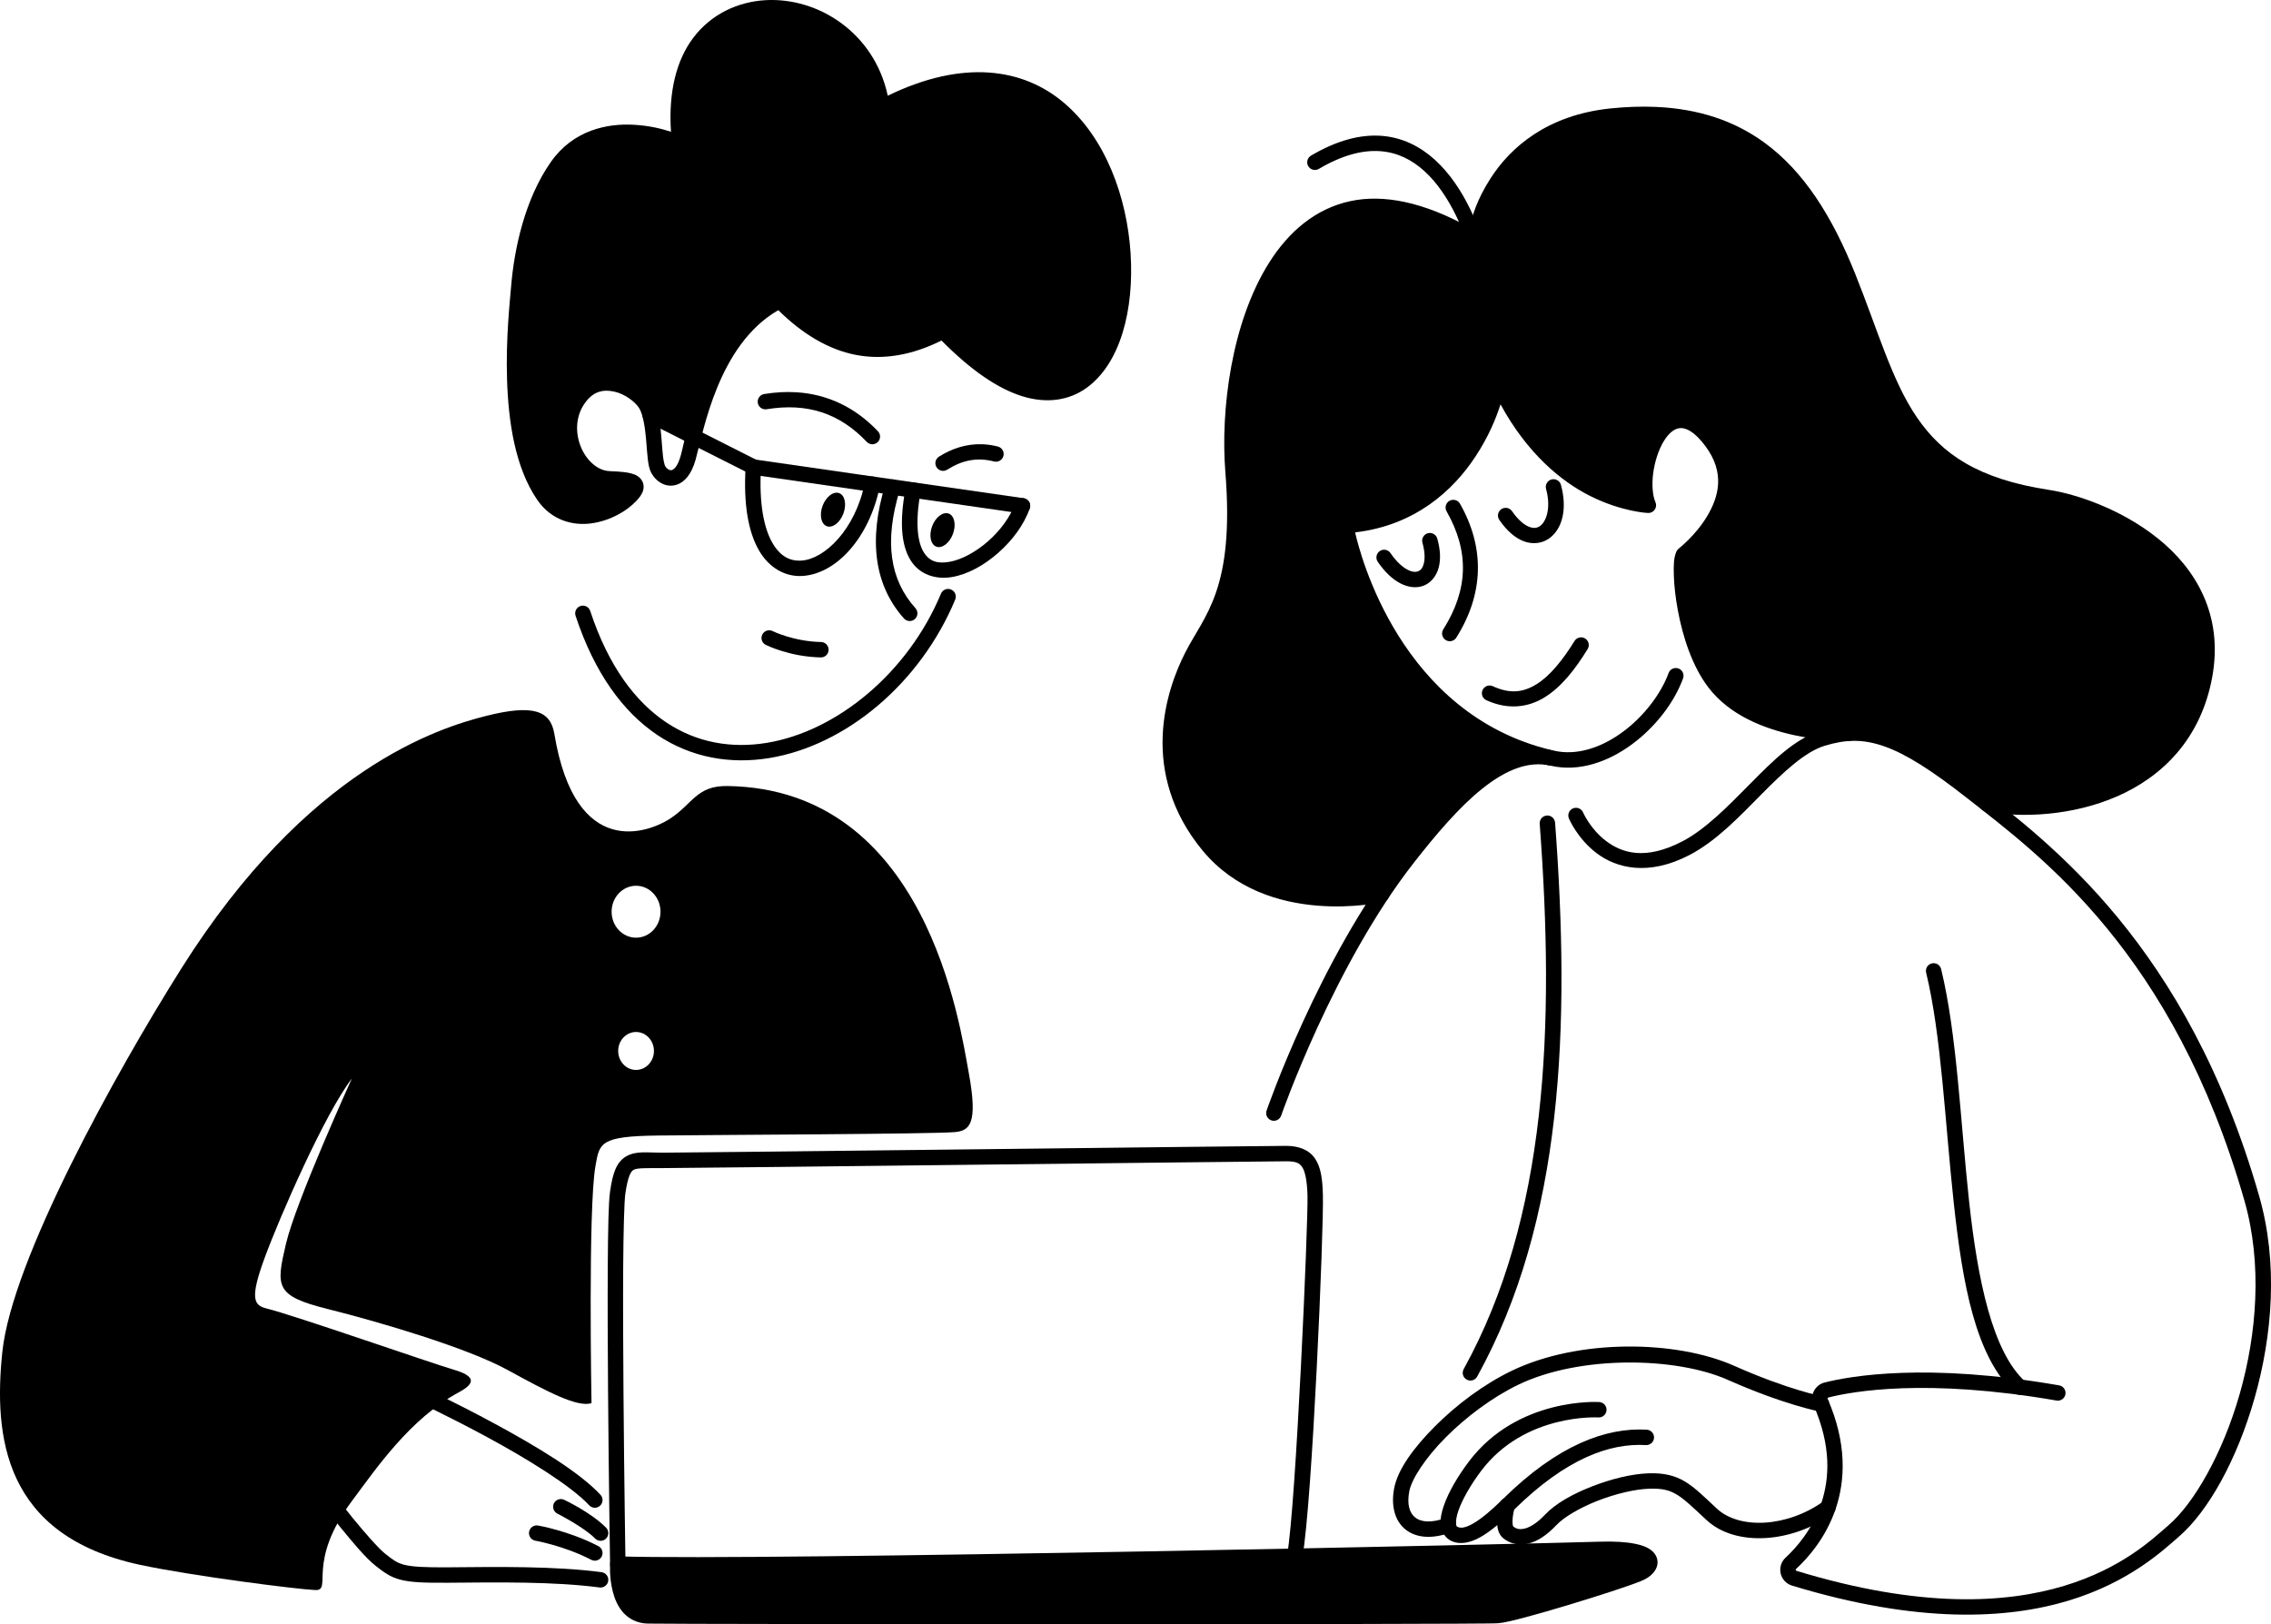 <svg width="144" height="103" viewBox="0 0 144 103" fill="none" xmlns="http://www.w3.org/2000/svg">
<path d="M101.386 97.77C97.585 97.898 48.188 98.991 39.19 98.699C39.063 98.695 38.939 98.74 38.846 98.826C38.752 98.911 38.694 99.029 38.686 99.155C38.686 99.155 38.621 100.025 38.857 100.937C38.974 101.392 39.167 101.873 39.521 102.268C39.874 102.663 40.411 102.949 41.066 102.962C41.635 102.974 45.167 102.983 50.23 102.99C55.294 102.996 61.857 103 68.39 103C74.923 103 81.424 102.996 86.364 102.987C88.833 102.982 90.912 102.976 92.409 102.968C93.158 102.965 93.762 102.96 94.196 102.956C94.631 102.951 94.855 102.95 94.996 102.939C95.385 102.909 95.968 102.764 96.757 102.554C97.547 102.344 98.501 102.069 99.462 101.778C101.385 101.197 103.308 100.57 104.052 100.267C104.406 100.123 104.71 99.929 104.917 99.632C105.021 99.484 105.1 99.299 105.104 99.09C105.109 98.881 105.027 98.663 104.895 98.501C104.632 98.177 104.233 98.016 103.673 97.901C103.114 97.787 102.374 97.737 101.386 97.77ZM101.419 98.747C102.355 98.715 103.032 98.767 103.478 98.859C103.886 98.942 104.037 99.058 104.081 99.096C104.026 99.161 103.895 99.276 103.683 99.362C103.057 99.617 101.088 100.266 99.18 100.842C98.225 101.13 97.279 101.404 96.507 101.61C95.734 101.815 95.094 101.951 94.921 101.965C94.921 101.965 94.618 101.974 94.186 101.978C93.754 101.983 93.152 101.987 92.405 101.991C90.909 101.998 88.831 102.005 86.362 102.009C81.424 102.019 74.922 102.023 68.39 102.023C61.858 102.023 55.294 102.019 50.232 102.012C45.169 102.005 41.577 101.995 41.086 101.985C40.681 101.977 40.451 101.842 40.249 101.616C40.047 101.391 39.896 101.053 39.803 100.692C39.708 100.324 39.674 99.956 39.663 99.676C49.522 99.945 97.559 98.877 101.419 98.747Z" fill="black"/>
<path fill-rule="evenodd" clip-rule="evenodd" d="M39.172 99.188C39.172 99.188 38.956 102.43 41.075 102.474C43.194 102.517 93.833 102.538 94.957 102.452C96.082 102.366 102.496 100.373 103.866 99.815C105.034 99.339 105.25 98.129 101.401 98.259C97.552 98.388 48.267 99.483 39.172 99.188Z" fill="black"/>
<path d="M81.556 72.667C80.803 72.667 71.441 72.775 61.967 72.883C52.493 72.992 42.921 73.1 41.984 73.1C41.034 73.1 40.373 72.976 39.74 73.312C39.424 73.48 39.179 73.78 39.022 74.15C38.865 74.52 38.768 74.972 38.682 75.573C38.583 76.268 38.553 77.978 38.538 80.298C38.523 82.619 38.535 85.491 38.556 88.29C38.599 93.888 38.684 99.196 38.684 99.196C38.685 99.26 38.698 99.323 38.724 99.382C38.749 99.441 38.786 99.494 38.832 99.539C38.878 99.584 38.933 99.619 38.992 99.642C39.052 99.666 39.116 99.678 39.18 99.677C39.31 99.675 39.433 99.621 39.523 99.528C39.614 99.435 39.663 99.31 39.661 99.18C39.661 99.18 39.577 93.876 39.534 88.283C39.512 85.486 39.501 82.617 39.516 80.304C39.531 77.992 39.584 76.177 39.65 75.711C39.73 75.15 39.824 74.764 39.922 74.531C40.021 74.298 40.095 74.23 40.199 74.175C40.406 74.066 40.988 74.077 41.984 74.077C42.993 74.077 52.505 73.969 61.979 73.861C71.453 73.753 80.904 73.645 81.556 73.645C82.177 73.645 82.396 73.75 82.574 74.02C82.753 74.29 82.88 74.875 82.906 75.818C82.954 77.555 82.171 95.511 81.616 98.607C81.605 98.67 81.606 98.735 81.62 98.798C81.634 98.861 81.66 98.92 81.696 98.973C81.733 99.025 81.78 99.07 81.834 99.105C81.888 99.139 81.948 99.163 82.011 99.174C82.139 99.197 82.27 99.169 82.377 99.095C82.483 99.021 82.556 98.908 82.579 98.78C83.214 95.235 83.943 77.944 83.883 75.79C83.855 74.788 83.766 74.048 83.39 73.481C83.014 72.913 82.341 72.667 81.556 72.667Z" fill="black"/>
<path d="M50.508 24.877C49.849 24.835 49.163 24.872 48.454 24.989C48.326 25.01 48.212 25.081 48.136 25.187C48.061 25.292 48.03 25.423 48.051 25.551C48.073 25.679 48.144 25.793 48.249 25.869C48.354 25.944 48.486 25.974 48.613 25.953C51.189 25.528 53.237 26.208 54.961 28.022C55.005 28.068 55.058 28.105 55.116 28.132C55.175 28.158 55.238 28.172 55.303 28.174C55.367 28.175 55.431 28.164 55.491 28.141C55.55 28.118 55.605 28.083 55.652 28.039C55.746 27.95 55.8 27.827 55.803 27.698C55.807 27.568 55.758 27.442 55.669 27.349C54.233 25.838 52.488 25.002 50.508 24.877Z" fill="black"/>
<path d="M62.269 28.172C61.283 28.14 60.363 28.439 59.538 28.96C59.429 29.029 59.351 29.139 59.322 29.265C59.294 29.392 59.317 29.524 59.386 29.634C59.455 29.743 59.565 29.821 59.692 29.85C59.818 29.878 59.951 29.855 60.06 29.786C60.99 29.199 61.924 28.98 63.03 29.265C63.092 29.281 63.157 29.284 63.22 29.276C63.284 29.267 63.345 29.245 63.4 29.213C63.456 29.18 63.504 29.137 63.543 29.086C63.581 29.034 63.609 28.976 63.626 28.914C63.642 28.852 63.645 28.787 63.636 28.723C63.627 28.66 63.606 28.599 63.573 28.543C63.541 28.488 63.497 28.44 63.446 28.401C63.395 28.362 63.336 28.334 63.274 28.318C62.933 28.23 62.597 28.183 62.269 28.172Z" fill="black"/>
<path d="M48.556 0.01C46.804 0.106 45.105 0.88 43.956 2.4C42.911 3.783 42.375 5.788 42.545 8.357C41.992 8.176 41.224 7.972 40.207 7.913C38.502 7.815 36.349 8.244 34.925 10.277C33.292 12.609 32.6 15.75 32.402 18.238C32.402 18.238 32.402 18.239 32.402 18.239C32.335 19.081 32.067 21.447 32.151 24.077C32.235 26.706 32.649 29.63 34.064 31.696C34.951 32.991 36.309 33.353 37.496 33.19C38.684 33.027 39.739 32.423 40.362 31.752C40.669 31.421 40.891 31.087 40.786 30.67C40.733 30.461 40.588 30.3 40.45 30.206C40.311 30.111 40.172 30.062 40.033 30.026C39.478 29.877 38.81 29.905 38.513 29.865C37.819 29.771 37.151 29.151 36.816 28.302C36.482 27.453 36.493 26.437 37.046 25.62C37.6 24.799 38.255 24.684 38.944 24.833C39.633 24.982 40.306 25.504 40.541 25.904C40.78 26.31 40.906 27.13 40.972 27.925C41.005 28.323 41.029 28.715 41.071 29.068C41.112 29.42 41.152 29.725 41.315 30.018C41.58 30.499 42.108 30.883 42.729 30.782C43.351 30.68 43.844 30.104 44.109 29.145C44.609 27.337 45.535 21.866 49.351 19.67C50.888 21.182 52.523 22.166 54.263 22.505C56.012 22.845 57.84 22.522 59.699 21.595C61.593 23.51 63.29 24.65 64.81 25.125C66.398 25.622 67.816 25.378 68.897 24.598C71.06 23.039 71.918 19.614 71.688 16.056C71.458 12.499 70.103 8.744 67.441 6.501C64.881 4.343 61.089 3.736 56.291 6.07C55.44 2.077 51.884 -0.172 48.556 0.01ZM48.61 0.987C51.618 0.822 54.953 2.926 55.469 6.828C55.479 6.906 55.508 6.98 55.553 7.044C55.599 7.109 55.659 7.161 55.729 7.197C55.799 7.234 55.877 7.252 55.955 7.252C56.034 7.252 56.112 7.232 56.181 7.196C61.021 4.644 64.44 5.25 66.811 7.248C69.182 9.246 70.495 12.768 70.712 16.119C70.928 19.471 70.012 22.589 68.326 23.805C67.482 24.414 66.457 24.616 65.102 24.192C63.747 23.768 62.079 22.678 60.151 20.676C60.077 20.599 59.98 20.548 59.875 20.532C59.769 20.515 59.661 20.534 59.567 20.584C57.745 21.564 56.06 21.859 54.45 21.545C52.839 21.232 51.277 20.297 49.753 18.712C49.68 18.636 49.585 18.586 49.482 18.569C49.378 18.551 49.272 18.568 49.178 18.615C44.529 20.991 43.611 27.279 43.167 28.884C42.954 29.654 42.685 29.798 42.572 29.817C42.458 29.835 42.277 29.738 42.171 29.546C42.147 29.502 42.078 29.263 42.041 28.953C42.004 28.643 41.98 28.255 41.946 27.845C41.879 27.025 41.802 26.118 41.385 25.409C40.964 24.693 40.132 24.09 39.151 23.878C38.171 23.666 36.992 23.953 36.235 25.072H36.236C35.478 26.193 35.471 27.555 35.907 28.66C36.343 29.766 37.233 30.679 38.382 30.833C38.836 30.894 39.43 30.895 39.735 30.966C39.709 31.005 39.704 31.024 39.645 31.088C39.215 31.551 38.288 32.095 37.363 32.222C36.438 32.349 35.555 32.144 34.871 31.144C33.654 29.367 33.21 26.59 33.128 24.046C33.047 21.5 33.306 19.217 33.377 18.316C33.565 15.947 34.258 12.933 35.726 10.838C36.926 9.124 38.643 8.802 40.151 8.889C41.66 8.976 42.869 9.502 42.869 9.502C42.948 9.537 43.035 9.55 43.12 9.54C43.206 9.53 43.287 9.498 43.356 9.447C43.425 9.396 43.48 9.327 43.514 9.248C43.548 9.169 43.561 9.082 43.55 8.997C43.218 6.223 43.769 4.27 44.736 2.989C45.703 1.709 47.106 1.069 48.61 0.987Z" fill="black"/>
<path fill-rule="evenodd" clip-rule="evenodd" d="M43.962 27.689L41.222 26.305C41.156 26.063 41.072 25.843 40.962 25.656C40.307 24.541 37.951 23.407 36.64 25.346C35.329 27.284 36.604 30.101 38.447 30.349C39.213 30.452 41.054 30.286 40.002 31.42C38.95 32.555 36.038 33.715 34.467 31.42C31.835 27.577 32.751 20.02 32.889 18.277C33.082 15.849 33.775 12.771 35.325 10.558C37.948 6.81 43.065 9.055 43.065 9.055C41.693 -2.404 54.855 -1.539 55.952 6.763C75.777 -3.691 75.503 37.332 59.798 21.015C56.002 23.056 52.546 22.322 49.4 19.05C45.838 20.87 44.568 25.219 43.962 27.689Z" fill="black"/>
<path d="M41.071 25.84C40.948 25.881 40.846 25.969 40.787 26.084C40.758 26.142 40.741 26.204 40.736 26.268C40.731 26.332 40.739 26.396 40.759 26.457C40.779 26.518 40.811 26.575 40.852 26.623C40.894 26.672 40.945 26.712 41.002 26.741L47.565 30.057C47.612 30.081 47.663 30.097 47.715 30.105L64.766 32.562C64.829 32.571 64.894 32.568 64.956 32.552C65.018 32.536 65.077 32.508 65.128 32.469C65.18 32.431 65.223 32.383 65.256 32.328C65.289 32.272 65.31 32.211 65.319 32.148C65.329 32.084 65.325 32.02 65.309 31.957C65.293 31.895 65.266 31.837 65.227 31.785C65.189 31.734 65.14 31.691 65.085 31.658C65.03 31.625 64.969 31.603 64.905 31.594L47.934 29.149L41.444 25.868C41.387 25.839 41.324 25.822 41.26 25.817C41.196 25.812 41.132 25.82 41.071 25.84Z" fill="black"/>
<path d="M47.797 29.121C47.733 29.117 47.669 29.126 47.608 29.147C47.547 29.168 47.491 29.201 47.443 29.243C47.395 29.285 47.356 29.337 47.328 29.395C47.299 29.453 47.283 29.515 47.279 29.579C47.133 31.988 47.451 33.711 48.105 34.87C48.758 36.029 49.814 36.595 50.889 36.525C53.041 36.386 55.136 34.098 55.795 30.802C55.808 30.739 55.808 30.674 55.795 30.611C55.783 30.548 55.758 30.488 55.722 30.435C55.687 30.381 55.641 30.335 55.587 30.3C55.534 30.264 55.474 30.239 55.411 30.227C55.348 30.214 55.283 30.214 55.22 30.227C55.157 30.239 55.097 30.264 55.044 30.3C54.99 30.335 54.944 30.381 54.909 30.434C54.873 30.488 54.848 30.548 54.836 30.611C54.24 33.591 52.278 35.456 50.826 35.55C50.1 35.597 49.469 35.299 48.956 34.39C48.444 33.481 48.116 31.931 48.255 29.638C48.263 29.509 48.219 29.382 48.133 29.285C48.047 29.188 47.926 29.129 47.797 29.121Z" fill="black"/>
<path d="M57.986 30.598C57.859 30.575 57.727 30.603 57.62 30.676C57.514 30.749 57.44 30.862 57.416 30.989C57.022 33.115 57.151 34.561 57.727 35.511C58.304 36.462 59.362 36.767 60.369 36.593C61.377 36.419 62.403 35.844 63.289 35.066C64.175 34.288 64.921 33.303 65.295 32.24C65.338 32.118 65.331 31.983 65.275 31.867C65.219 31.75 65.118 31.66 64.996 31.617C64.874 31.574 64.74 31.582 64.623 31.638C64.506 31.694 64.416 31.794 64.373 31.916C64.074 32.767 63.424 33.647 62.644 34.331C61.864 35.016 60.953 35.5 60.203 35.63C59.453 35.76 58.934 35.615 58.563 35.005C58.193 34.395 58.006 33.172 58.378 31.168C58.401 31.04 58.373 30.909 58.3 30.802C58.227 30.695 58.114 30.622 57.986 30.598Z" fill="black"/>
<path d="M56.741 30.424C56.679 30.405 56.615 30.398 56.551 30.404C56.487 30.41 56.425 30.429 56.368 30.459C56.311 30.489 56.261 30.53 56.22 30.579C56.179 30.629 56.149 30.686 56.13 30.747C55.041 34.286 55.468 37.159 57.32 39.222C57.407 39.318 57.528 39.377 57.657 39.383C57.787 39.391 57.914 39.346 58.01 39.26C58.058 39.217 58.097 39.165 58.125 39.107C58.153 39.049 58.169 38.986 58.172 38.922C58.176 38.858 58.166 38.794 58.145 38.733C58.124 38.672 58.09 38.617 58.047 38.569C56.44 36.779 56.038 34.371 57.064 31.035C57.083 30.973 57.09 30.909 57.084 30.845C57.078 30.781 57.059 30.719 57.029 30.662C56.999 30.605 56.958 30.555 56.909 30.514C56.859 30.473 56.802 30.442 56.741 30.424Z" fill="black"/>
<path fill-rule="evenodd" clip-rule="evenodd" d="M53.477 32.569C53.425 32.707 53.357 32.837 53.276 32.951C53.195 33.066 53.103 33.163 53.005 33.237C52.907 33.312 52.806 33.362 52.706 33.384C52.606 33.407 52.511 33.402 52.424 33.369C52.338 33.337 52.262 33.277 52.202 33.195C52.142 33.112 52.099 33.008 52.074 32.887C52.05 32.767 52.045 32.633 52.059 32.494C52.074 32.354 52.108 32.212 52.16 32.074C52.265 31.796 52.434 31.556 52.632 31.406C52.829 31.256 53.038 31.208 53.213 31.274C53.388 31.34 53.514 31.513 53.563 31.756C53.612 31.999 53.581 32.291 53.477 32.569Z" fill="black"/>
<path fill-rule="evenodd" clip-rule="evenodd" d="M60.422 33.865C60.37 34.003 60.302 34.133 60.221 34.248C60.14 34.362 60.048 34.459 59.95 34.534C59.853 34.608 59.751 34.658 59.651 34.681C59.552 34.703 59.456 34.698 59.37 34.666C59.283 34.633 59.208 34.574 59.148 34.491C59.087 34.408 59.044 34.304 59.02 34.184C58.995 34.063 58.99 33.929 59.005 33.79C59.02 33.65 59.054 33.508 59.106 33.37C59.21 33.092 59.38 32.852 59.577 32.702C59.775 32.552 59.984 32.505 60.158 32.57C60.333 32.636 60.459 32.809 60.508 33.052C60.558 33.295 60.527 33.588 60.422 33.865Z" fill="black"/>
<path d="M60.303 37.384C60.184 37.335 60.049 37.334 59.929 37.384C59.81 37.433 59.714 37.528 59.665 37.648C57.584 42.65 53.076 46.379 48.619 47.11C46.39 47.475 44.184 47.109 42.235 45.805C40.286 44.501 38.577 42.241 37.424 38.743C37.404 38.682 37.372 38.626 37.331 38.577C37.289 38.528 37.237 38.488 37.18 38.459C37.123 38.43 37.06 38.413 36.996 38.408C36.932 38.404 36.868 38.411 36.807 38.432C36.684 38.472 36.582 38.56 36.523 38.675C36.465 38.791 36.455 38.925 36.495 39.048C37.699 42.7 39.526 45.17 41.691 46.618C43.856 48.066 46.341 48.473 48.777 48.074C53.648 47.276 58.362 43.325 60.568 38.023C60.617 37.903 60.617 37.769 60.568 37.649C60.518 37.529 60.423 37.434 60.303 37.384Z" fill="black"/>
<path d="M48.992 40.022C48.876 39.964 48.742 39.954 48.619 39.995C48.496 40.036 48.395 40.124 48.337 40.24C48.308 40.298 48.291 40.36 48.286 40.424C48.282 40.488 48.29 40.553 48.31 40.613C48.331 40.674 48.363 40.731 48.405 40.779C48.447 40.828 48.498 40.867 48.556 40.896C48.556 40.896 50.064 41.653 52.043 41.691C52.172 41.694 52.298 41.645 52.391 41.555C52.485 41.465 52.538 41.342 52.541 41.212C52.542 41.148 52.531 41.084 52.507 41.024C52.484 40.965 52.449 40.91 52.404 40.864C52.36 40.818 52.307 40.781 52.248 40.755C52.189 40.729 52.126 40.715 52.062 40.714C50.322 40.681 48.992 40.022 48.992 40.022Z" fill="black"/>
<path fill-rule="evenodd" clip-rule="evenodd" d="M22.31 68.398C20.59 70.641 17.741 77.157 16.789 79.747C15.836 82.337 16.08 82.78 16.899 82.979C18.579 83.387 27.307 86.432 28.746 86.853C30.185 87.273 30.144 87.728 29.1 88.291C25.992 89.969 23.846 93.139 22.327 95.172C19.386 99.106 21.116 100.879 19.991 100.836C18.867 100.792 12.13 99.933 8.877 99.236C0.23 97.382 -0.411 91.094 0.148 85.736C0.761 79.872 7.356 68 11.493 61.428C19.494 48.718 27.841 46.157 30.805 45.406C33.86 44.631 34.91 45.094 35.15 46.54C36.501 54.673 41.212 52.738 42.457 51.936C43.935 50.984 44.154 49.817 46.132 49.847C58.731 50.038 60.855 64.905 61.436 68.087C62.017 71.269 61.491 71.712 60.531 71.795C59.088 71.92 45.453 71.968 41.734 72.011C38.014 72.054 38.014 72.487 37.755 73.957C37.284 76.621 37.506 88.984 37.506 88.984C36.62 89.261 34.765 88.293 32.191 86.882C29.617 85.471 24.081 83.838 20.76 83.008C17.439 82.178 17.494 81.597 18.131 78.885C18.767 76.174 22.31 68.398 22.31 68.398ZM40.331 56.172C39.476 56.172 38.781 56.91 38.781 57.819C38.781 58.727 39.476 59.465 40.331 59.465C41.187 59.465 41.881 58.727 41.881 57.819C41.881 56.91 41.187 56.172 40.331 56.172ZM40.331 65.445C39.706 65.445 39.198 65.984 39.198 66.649C39.198 67.313 39.706 67.853 40.331 67.853C40.957 67.853 41.465 67.313 41.465 66.649C41.465 65.984 40.957 65.445 40.331 65.445Z" fill="black"/>
<path d="M26.675 87.912C26.558 87.857 26.423 87.852 26.302 87.896C26.18 87.941 26.081 88.032 26.026 88.149C25.971 88.267 25.966 88.401 26.01 88.523C26.055 88.645 26.146 88.744 26.263 88.798C26.263 88.798 28.433 89.806 30.914 91.151C33.396 92.496 36.206 94.217 37.359 95.461C37.448 95.556 37.57 95.612 37.699 95.617C37.829 95.622 37.955 95.575 38.05 95.487C38.145 95.399 38.201 95.276 38.206 95.147C38.211 95.017 38.164 94.891 38.076 94.796C36.706 93.318 33.892 91.653 31.38 90.292C28.868 88.93 26.675 87.912 26.675 87.912Z" fill="black"/>
<path d="M35.402 95.091C35.341 95.112 35.285 95.144 35.237 95.187C35.189 95.23 35.15 95.281 35.121 95.339C35.065 95.455 35.057 95.59 35.099 95.712C35.141 95.834 35.23 95.935 35.347 95.992C35.347 95.992 37.019 96.839 37.735 97.567C37.78 97.613 37.834 97.649 37.893 97.674C37.952 97.7 38.015 97.713 38.08 97.713C38.144 97.714 38.208 97.702 38.267 97.678C38.327 97.654 38.381 97.618 38.427 97.573C38.519 97.482 38.572 97.358 38.573 97.229C38.574 97.099 38.523 96.974 38.432 96.882C37.476 95.91 35.775 95.114 35.775 95.114C35.659 95.057 35.524 95.049 35.402 95.091Z" fill="black"/>
<path d="M34.113 96.743C33.985 96.721 33.854 96.751 33.748 96.825C33.642 96.9 33.57 97.014 33.548 97.142C33.526 97.269 33.556 97.4 33.63 97.506C33.705 97.612 33.819 97.684 33.946 97.706C33.946 97.706 35.779 98.027 37.492 98.919C37.549 98.948 37.611 98.966 37.675 98.972C37.739 98.978 37.803 98.971 37.865 98.951C37.926 98.932 37.983 98.901 38.032 98.86C38.081 98.818 38.122 98.768 38.151 98.711C38.211 98.596 38.223 98.462 38.184 98.338C38.145 98.215 38.059 98.112 37.944 98.052C36.064 97.074 34.113 96.743 34.113 96.743Z" fill="black"/>
<path d="M20.29 94.402C20.239 94.441 20.196 94.489 20.163 94.544C20.131 94.6 20.109 94.661 20.1 94.724C20.091 94.788 20.095 94.853 20.111 94.915C20.128 94.977 20.156 95.035 20.195 95.086C20.195 95.086 20.826 95.922 21.588 96.86C22.35 97.798 23.2 98.815 23.817 99.299C24.329 99.7 24.742 100.016 25.403 100.183C26.065 100.351 26.922 100.385 28.469 100.372C31.543 100.344 35.127 100.292 38.019 100.672C38.082 100.68 38.147 100.676 38.209 100.659C38.271 100.643 38.329 100.614 38.38 100.575C38.431 100.536 38.474 100.487 38.506 100.431C38.538 100.376 38.559 100.314 38.567 100.25C38.576 100.187 38.572 100.122 38.555 100.06C38.538 99.998 38.51 99.94 38.47 99.889C38.431 99.838 38.383 99.796 38.327 99.763C38.271 99.731 38.21 99.711 38.146 99.702C35.141 99.308 31.53 99.367 28.46 99.394C26.934 99.408 26.131 99.359 25.643 99.236C25.156 99.113 24.932 98.931 24.42 98.53C24.013 98.211 23.097 97.166 22.347 96.244C21.598 95.321 20.975 94.497 20.975 94.497C20.896 94.394 20.78 94.325 20.652 94.308C20.524 94.29 20.393 94.324 20.29 94.402Z" fill="black"/>
<path d="M92.28 31.714C92.155 31.679 92.022 31.696 91.909 31.759C91.853 31.791 91.804 31.833 91.764 31.884C91.725 31.935 91.696 31.992 91.679 32.054C91.662 32.116 91.657 32.181 91.665 32.245C91.672 32.309 91.693 32.37 91.725 32.426C93.165 34.963 93.116 37.372 91.514 39.915C91.48 39.969 91.457 40.03 91.446 40.093C91.436 40.157 91.437 40.221 91.452 40.284C91.466 40.347 91.493 40.406 91.53 40.458C91.567 40.511 91.614 40.555 91.668 40.589C91.778 40.658 91.911 40.681 92.037 40.652C92.163 40.623 92.273 40.546 92.342 40.436C94.094 37.652 94.159 34.733 92.575 31.943C92.511 31.831 92.405 31.748 92.28 31.714Z" fill="black"/>
<path d="M90.532 33.817C90.407 33.852 90.302 33.936 90.238 34.049C90.175 34.162 90.159 34.295 90.194 34.42C90.359 35.003 90.357 35.458 90.277 35.752C90.198 36.046 90.069 36.171 89.921 36.229C89.773 36.287 89.551 36.288 89.237 36.123C88.924 35.957 88.542 35.622 88.168 35.075C88.095 34.968 87.982 34.894 87.855 34.87C87.728 34.846 87.596 34.873 87.489 34.946C87.382 35.019 87.308 35.132 87.284 35.259C87.26 35.387 87.287 35.518 87.36 35.625C87.802 36.272 88.282 36.724 88.78 36.987C89.278 37.25 89.815 37.321 90.279 37.138C90.744 36.956 91.08 36.528 91.221 36.007C91.362 35.486 91.336 34.863 91.135 34.154C91.1 34.03 91.017 33.924 90.904 33.861C90.79 33.798 90.657 33.782 90.532 33.817Z" fill="black"/>
<path d="M98.375 30.407C98.313 30.424 98.255 30.453 98.204 30.493C98.154 30.532 98.111 30.581 98.08 30.637C98.048 30.693 98.027 30.755 98.019 30.818C98.012 30.882 98.016 30.947 98.033 31.008C98.369 32.227 98.031 33.095 97.651 33.357C97.462 33.488 97.266 33.525 96.968 33.412C96.669 33.299 96.276 32.999 95.874 32.416C95.8 32.309 95.687 32.236 95.56 32.213C95.432 32.19 95.301 32.218 95.194 32.291C95.141 32.328 95.096 32.374 95.061 32.428C95.026 32.482 95.002 32.542 94.99 32.605C94.979 32.669 94.98 32.733 94.993 32.796C95.007 32.859 95.032 32.919 95.069 32.971C95.549 33.667 96.07 34.117 96.622 34.326C97.174 34.535 97.766 34.466 98.207 34.161C99.089 33.552 99.385 32.234 98.976 30.749C98.959 30.687 98.93 30.629 98.891 30.578C98.851 30.528 98.802 30.485 98.746 30.453C98.69 30.422 98.629 30.401 98.565 30.393C98.501 30.386 98.437 30.39 98.375 30.407Z" fill="black"/>
<path d="M100.509 40.49C100.399 40.422 100.266 40.401 100.14 40.431C100.014 40.461 99.905 40.54 99.837 40.65C99.073 41.889 98.265 42.873 97.428 43.391C96.591 43.909 95.759 44.022 94.656 43.517C94.597 43.49 94.534 43.475 94.47 43.472C94.406 43.47 94.342 43.48 94.282 43.503C94.222 43.525 94.166 43.559 94.119 43.603C94.072 43.646 94.034 43.699 94.007 43.757C93.981 43.815 93.966 43.879 93.963 43.943C93.961 44.007 93.971 44.071 93.993 44.131C94.016 44.191 94.05 44.246 94.093 44.293C94.137 44.34 94.19 44.378 94.248 44.405C95.597 45.023 96.883 44.878 97.942 44.222C99.002 43.567 99.868 42.463 100.669 41.163C100.703 41.108 100.726 41.047 100.736 40.984C100.746 40.92 100.744 40.856 100.729 40.793C100.714 40.731 100.687 40.672 100.649 40.62C100.612 40.568 100.564 40.524 100.509 40.49Z" fill="black"/>
<path d="M106.429 42.393C106.307 42.349 106.173 42.354 106.055 42.409C105.938 42.463 105.846 42.562 105.802 42.684C105.317 44.01 104.219 45.448 102.876 46.431C101.532 47.415 99.975 47.937 98.538 47.605C96.718 47.185 94.958 47.986 93.361 49.265C91.764 50.544 90.275 52.328 88.909 54.071C83.621 60.815 80.312 70.429 80.312 70.429C80.291 70.49 80.282 70.554 80.286 70.618C80.29 70.682 80.306 70.745 80.334 70.802C80.362 70.86 80.402 70.912 80.45 70.954C80.498 70.997 80.554 71.03 80.614 71.051C80.675 71.072 80.739 71.081 80.803 71.077C80.868 71.073 80.93 71.056 80.988 71.028C81.046 71 81.097 70.961 81.14 70.913C81.183 70.865 81.215 70.809 81.236 70.749C81.236 70.749 84.547 61.218 89.678 54.674C91.031 52.948 92.491 51.213 93.972 50.027C95.453 48.841 96.899 48.23 98.318 48.557C100.119 48.973 101.953 48.319 103.454 47.22C104.954 46.121 106.153 44.571 106.72 43.02C106.765 42.898 106.759 42.764 106.704 42.646C106.65 42.529 106.551 42.437 106.429 42.393Z" fill="black"/>
<path d="M98.081 51.718C98.017 51.722 97.954 51.74 97.897 51.769C97.84 51.797 97.788 51.837 97.746 51.886C97.705 51.935 97.673 51.991 97.653 52.052C97.633 52.113 97.625 52.178 97.63 52.242C98.596 65.124 98.112 77.224 92.809 86.826C92.778 86.882 92.758 86.944 92.751 87.008C92.744 87.072 92.749 87.136 92.767 87.198C92.785 87.26 92.815 87.317 92.855 87.367C92.895 87.417 92.944 87.459 93.001 87.49C93.057 87.521 93.119 87.541 93.183 87.548C93.246 87.555 93.311 87.55 93.373 87.532C93.434 87.514 93.492 87.484 93.542 87.444C93.592 87.404 93.634 87.355 93.665 87.298C99.123 77.415 99.577 65.12 98.605 52.169C98.595 52.039 98.534 51.919 98.436 51.835C98.338 51.75 98.21 51.708 98.081 51.718Z" fill="black"/>
<path d="M117.599 46.015C116.874 46.012 116.154 46.135 115.411 46.361C113.81 46.849 112.426 48.239 111.011 49.669C109.596 51.1 108.157 52.588 106.67 53.359C104.307 54.584 102.838 54.087 101.838 53.334C100.839 52.58 100.382 51.526 100.382 51.526C100.357 51.466 100.321 51.413 100.275 51.368C100.229 51.323 100.175 51.287 100.116 51.263C100.056 51.239 99.993 51.227 99.928 51.227C99.864 51.228 99.8 51.241 99.741 51.266C99.682 51.291 99.629 51.327 99.584 51.373C99.539 51.419 99.503 51.473 99.479 51.533C99.455 51.592 99.443 51.656 99.443 51.72C99.444 51.784 99.457 51.848 99.482 51.907C99.482 51.907 100.014 53.183 101.249 54.114C102.485 55.045 104.497 55.586 107.12 54.226C108.827 53.341 110.299 51.779 111.706 50.357C113.113 48.935 114.462 47.672 115.696 47.296C117.043 46.885 118.141 46.857 119.497 47.337C120.853 47.816 122.467 48.84 124.672 50.569C129.388 54.267 137.803 60.391 142.312 76.129C143.46 80.137 143.102 84.578 142.023 88.374C140.944 92.171 139.118 95.325 137.529 96.701C137.529 96.701 137.529 96.701 137.529 96.701C136.509 97.585 134.565 99.458 130.881 100.57C127.197 101.683 121.783 102.015 113.91 99.617C113.885 99.609 113.868 99.591 113.862 99.565C113.857 99.54 113.864 99.516 113.884 99.499C113.885 99.497 113.887 99.496 113.889 99.494C114.659 98.781 115.775 97.512 116.394 95.693C117.013 93.875 117.112 91.507 115.888 88.713C115.88 88.696 115.88 88.677 115.888 88.659C115.894 88.644 115.907 88.635 115.921 88.629C117.457 88.236 122.14 87.385 130.399 88.818C130.463 88.829 130.527 88.828 130.59 88.814C130.653 88.8 130.712 88.773 130.764 88.736C130.817 88.699 130.862 88.652 130.896 88.598C130.93 88.544 130.954 88.483 130.965 88.42C130.976 88.357 130.974 88.292 130.96 88.23C130.946 88.167 130.919 88.108 130.883 88.055C130.846 88.003 130.799 87.958 130.744 87.924C130.69 87.889 130.63 87.866 130.566 87.855C122.146 86.394 117.299 87.261 115.647 87.687C115.635 87.69 115.623 87.694 115.612 87.698C115.335 87.792 115.111 87.998 114.993 88.265C114.993 88.265 114.992 88.266 114.992 88.266C114.875 88.532 114.875 88.837 114.992 89.105C116.129 91.699 116.016 93.769 115.468 95.379C114.92 96.988 113.914 98.138 113.225 98.777L113.23 98.772C112.95 99.023 112.826 99.409 112.907 99.777C112.989 100.145 113.264 100.442 113.625 100.552C121.642 102.993 127.276 102.68 131.164 101.506C135.051 100.332 137.203 98.277 138.169 97.44C140.024 95.833 141.846 92.575 142.964 88.642C144.081 84.708 144.468 80.102 143.252 75.86C138.673 59.875 129.961 53.474 125.275 49.8C123.036 48.045 121.358 46.958 119.823 46.416C119.056 46.144 118.325 46.017 117.599 46.015Z" fill="black"/>
<path d="M101.41 88.913C101.41 88.913 96.228 88.575 93.127 92.702C92.448 93.605 91.862 94.589 91.556 95.466C91.403 95.904 91.313 96.316 91.353 96.718C91.394 97.12 91.633 97.544 92.037 97.726C92.037 97.726 92.037 97.726 92.037 97.726C92.6 97.981 93.241 97.833 93.872 97.478C94.502 97.122 95.188 96.544 95.992 95.752C99.321 92.468 102.098 91.51 104.362 91.642C104.427 91.646 104.491 91.637 104.551 91.616C104.612 91.595 104.668 91.562 104.716 91.519C104.764 91.477 104.803 91.425 104.831 91.367C104.859 91.309 104.875 91.246 104.879 91.182C104.887 91.053 104.842 90.926 104.756 90.829C104.67 90.732 104.549 90.674 104.419 90.666C101.83 90.515 98.762 91.646 95.305 95.056C94.533 95.818 93.886 96.348 93.392 96.626C92.897 96.905 92.621 96.918 92.44 96.836C92.354 96.796 92.343 96.791 92.326 96.621C92.309 96.451 92.354 96.147 92.48 95.788C92.73 95.069 93.275 94.132 93.908 93.289C96.68 89.602 101.348 89.889 101.348 89.889C101.413 89.893 101.477 89.884 101.538 89.863C101.598 89.843 101.654 89.81 101.703 89.767C101.751 89.725 101.79 89.674 101.818 89.616C101.847 89.558 101.863 89.496 101.867 89.431C101.875 89.302 101.832 89.175 101.746 89.078C101.66 88.981 101.539 88.921 101.41 88.913Z" fill="black"/>
<path d="M104.549 93.432C103.468 93.466 102.168 93.788 100.96 94.258C99.753 94.729 98.65 95.332 97.973 96.05C97.437 96.619 96.981 96.869 96.655 96.942C96.329 97.016 96.126 96.946 95.945 96.799C95.969 96.819 95.934 96.793 95.917 96.682C95.9 96.572 95.901 96.406 95.918 96.243C95.953 95.916 96.038 95.617 96.038 95.617C96.075 95.493 96.06 95.359 95.997 95.245C95.935 95.132 95.829 95.048 95.705 95.012C95.581 94.976 95.447 94.99 95.333 95.053C95.22 95.115 95.135 95.221 95.099 95.345C95.099 95.345 94.991 95.71 94.946 96.14C94.923 96.355 94.913 96.591 94.951 96.833C94.989 97.076 95.076 97.353 95.328 97.558C95.722 97.878 96.284 98.028 96.87 97.896C97.456 97.764 98.059 97.383 98.685 96.72C99.17 96.205 100.192 95.607 101.316 95.169C102.439 94.731 103.675 94.437 104.579 94.409C104.58 94.409 104.58 94.409 104.58 94.409C105.413 94.382 105.859 94.5 106.347 94.797C106.835 95.095 107.372 95.618 108.199 96.388C109.148 97.272 110.519 97.621 111.95 97.537C113.381 97.453 114.894 96.936 116.189 96.007C116.294 95.932 116.365 95.817 116.386 95.689C116.407 95.562 116.377 95.431 116.301 95.325C116.264 95.273 116.217 95.229 116.162 95.195C116.107 95.161 116.047 95.138 115.983 95.128C115.92 95.117 115.855 95.119 115.793 95.134C115.73 95.149 115.671 95.175 115.619 95.213C114.479 96.031 113.128 96.489 111.893 96.561C110.658 96.634 109.56 96.32 108.865 95.673C108.049 94.913 107.494 94.353 106.856 93.963C106.217 93.574 105.501 93.401 104.549 93.432Z" fill="black"/>
<path d="M103.118 85.393C100.584 85.421 97.982 85.908 95.867 86.925C94.067 87.79 92.328 89.107 90.973 90.468C89.618 91.83 88.631 93.192 88.402 94.378C88.192 95.466 88.428 96.446 89.128 97.001C89.828 97.557 90.864 97.603 92.016 97.174C92.137 97.129 92.236 97.037 92.29 96.92C92.344 96.802 92.349 96.667 92.303 96.546C92.281 96.486 92.247 96.431 92.203 96.384C92.159 96.337 92.107 96.299 92.048 96.272C91.99 96.245 91.927 96.23 91.863 96.228C91.799 96.226 91.734 96.236 91.674 96.259C90.718 96.614 90.084 96.512 89.736 96.236C89.387 95.959 89.196 95.423 89.362 94.563C89.509 93.801 90.385 92.445 91.667 91.158C92.948 89.87 94.62 88.609 96.29 87.806C100.164 85.944 106.253 86.036 109.564 87.509C113.104 89.083 115.405 89.52 115.405 89.52C115.468 89.532 115.533 89.531 115.595 89.518C115.658 89.505 115.718 89.48 115.771 89.443C115.824 89.407 115.87 89.361 115.905 89.307C115.94 89.253 115.964 89.193 115.976 89.13C116 89.002 115.972 88.871 115.899 88.764C115.826 88.657 115.713 88.583 115.586 88.559C115.586 88.559 113.42 88.154 109.962 86.616C108.119 85.796 105.653 85.365 103.118 85.393Z" fill="black"/>
<path d="M122.492 61.096C122.43 61.111 122.371 61.138 122.319 61.176C122.267 61.214 122.224 61.262 122.19 61.317C122.157 61.371 122.135 61.432 122.125 61.496C122.115 61.559 122.118 61.624 122.133 61.686C123.096 65.633 123.33 71.181 123.883 76.273C124.436 81.365 125.248 86.034 127.743 88.328C127.839 88.415 127.965 88.462 128.094 88.456C128.224 88.451 128.346 88.394 128.434 88.299C128.477 88.251 128.511 88.196 128.533 88.136C128.555 88.075 128.565 88.011 128.562 87.947C128.559 87.883 128.544 87.82 128.517 87.762C128.49 87.704 128.452 87.651 128.404 87.608C126.34 85.711 125.403 81.211 124.855 76.167C124.307 71.123 124.087 65.568 123.083 61.455C123.068 61.392 123.04 61.333 123.002 61.282C122.965 61.23 122.917 61.186 122.862 61.153C122.807 61.119 122.746 61.097 122.683 61.087C122.619 61.078 122.554 61.08 122.492 61.096Z" fill="black"/>
<path d="M94.952 23.914C94.85 23.926 94.753 23.969 94.677 24.039C94.601 24.108 94.549 24.2 94.528 24.301C94.528 24.301 94.111 26.328 92.737 28.42C91.363 30.512 89.091 32.624 85.275 32.863C85.205 32.867 85.137 32.886 85.076 32.919C85.015 32.952 84.961 32.997 84.918 33.052C84.876 33.107 84.846 33.17 84.829 33.238C84.814 33.306 84.812 33.376 84.826 33.444C84.826 33.444 87.239 45.918 98.168 48.526C98.23 48.541 98.295 48.543 98.359 48.533C98.422 48.523 98.483 48.5 98.538 48.467C98.592 48.433 98.64 48.389 98.677 48.337C98.715 48.285 98.742 48.226 98.757 48.164C98.787 48.038 98.766 47.905 98.698 47.794C98.63 47.684 98.521 47.605 98.395 47.575C88.808 45.287 86.24 35.152 85.925 33.762C89.727 33.322 92.144 31.103 93.554 28.956C94.423 27.634 94.87 26.495 95.146 25.643C96.832 28.743 98.985 30.528 100.816 31.447C102.856 32.471 104.505 32.532 104.505 32.532C104.588 32.535 104.67 32.516 104.744 32.478C104.818 32.441 104.881 32.385 104.927 32.316C104.974 32.247 105.002 32.167 105.009 32.084C105.016 32.002 105.001 31.919 104.967 31.843C104.796 31.463 104.729 30.765 104.822 30.037C104.914 29.309 105.156 28.546 105.484 27.999C105.812 27.452 106.186 27.166 106.548 27.148C106.91 27.13 107.45 27.367 108.142 28.299C109.396 29.988 108.984 31.497 108.25 32.729C107.516 33.962 106.447 34.786 106.447 34.786C106.38 34.837 106.327 34.906 106.294 34.984C106.125 35.382 106.116 35.848 106.135 36.488C106.155 37.128 106.238 37.904 106.394 38.732C106.705 40.388 107.297 42.25 108.328 43.599C109.708 45.406 111.939 46.228 113.798 46.629C115.657 47.029 117.194 47.001 117.194 47.001C117.258 47 117.321 46.986 117.38 46.96C117.439 46.935 117.492 46.898 117.537 46.851C117.582 46.805 117.617 46.751 117.64 46.691C117.664 46.631 117.675 46.568 117.674 46.503C117.673 46.439 117.659 46.376 117.634 46.317C117.608 46.258 117.571 46.205 117.525 46.16C117.478 46.116 117.424 46.081 117.364 46.057C117.304 46.034 117.241 46.022 117.176 46.023C117.176 46.023 115.746 46.048 114.004 45.673C112.262 45.298 110.259 44.516 109.105 43.005C108.233 41.864 107.648 40.112 107.354 38.551C107.207 37.771 107.13 37.038 107.113 36.459C107.096 35.914 107.163 35.523 107.189 35.429C107.4 35.263 108.331 34.505 109.09 33.229C109.939 31.804 110.422 29.73 108.927 27.717C108.135 26.649 107.315 26.132 106.5 26.172C105.685 26.211 105.066 26.795 104.645 27.497C104.224 28.199 103.96 29.065 103.852 29.913C103.783 30.457 103.807 30.972 103.886 31.458C103.322 31.372 102.477 31.187 101.255 30.573C99.385 29.634 97.102 27.815 95.452 24.197C95.409 24.103 95.338 24.025 95.248 23.974C95.158 23.924 95.055 23.902 94.952 23.914Z" fill="black"/>
<path d="M104.999 6.78C104.088 6.74 103.125 6.772 102.105 6.878C98.093 7.296 95.777 9.353 94.524 11.292C93.621 12.689 93.327 13.783 93.187 14.43C90.24 12.799 87.721 12.309 85.636 12.752C83.41 13.225 81.718 14.7 80.501 16.613C78.066 20.44 77.387 26.048 77.697 29.928C78.296 37.401 76.378 38.983 75.154 41.383C75.154 41.383 75.154 41.383 75.154 41.383C74.548 42.573 73.807 44.461 73.723 46.688C73.638 48.916 74.229 51.487 76.251 53.935C80.364 58.914 87.71 57.196 87.71 57.196C87.837 57.167 87.947 57.09 88.016 56.98C88.085 56.87 88.107 56.737 88.078 56.611C88.049 56.485 87.972 56.375 87.862 56.306C87.752 56.237 87.619 56.215 87.493 56.243C87.493 56.243 80.676 57.759 77.004 53.313C75.135 51.049 74.623 48.756 74.7 46.725C74.777 44.694 75.463 42.929 76.025 41.827C77.137 39.645 79.285 37.509 78.672 29.85C78.377 26.164 79.083 20.662 81.326 17.138C82.447 15.377 83.917 14.117 85.838 13.709C87.76 13.3 90.196 13.737 93.268 15.566C93.337 15.608 93.416 15.631 93.497 15.635C93.578 15.638 93.659 15.621 93.732 15.586C93.805 15.55 93.868 15.497 93.915 15.431C93.962 15.366 93.992 15.289 94.002 15.209C94.002 15.209 94.214 13.573 95.345 11.822C96.476 10.072 98.479 8.238 102.206 7.85C106.116 7.443 109.001 8.158 111.292 9.827C113.583 11.497 115.302 14.165 116.731 17.738C118.168 21.33 119.02 24.502 120.739 27.017C122.457 29.533 125.077 31.317 129.792 32.036C131.288 32.264 134.074 33.182 136.238 34.926C138.402 36.669 139.971 39.156 139.311 42.764C138.648 46.393 136.461 48.469 133.856 49.606C131.252 50.742 128.223 50.882 126.087 50.508C125.96 50.486 125.828 50.515 125.722 50.59C125.616 50.664 125.544 50.778 125.521 50.905C125.499 51.033 125.528 51.164 125.603 51.27C125.677 51.377 125.791 51.449 125.919 51.471C128.245 51.878 131.419 51.736 134.247 50.501C137.076 49.267 139.552 46.883 140.273 42.94C140.998 38.975 139.199 36.056 136.851 34.165C134.504 32.274 131.634 31.329 129.94 31.07H129.94C125.404 30.379 123.131 28.786 121.546 26.466C119.961 24.146 119.099 21.025 117.639 17.375C116.172 13.707 114.371 10.861 111.869 9.038C109.992 7.67 107.732 6.9 104.999 6.78Z" fill="black"/>
<path fill-rule="evenodd" clip-rule="evenodd" d="M87.601 56.72C87.601 56.72 80.519 58.337 76.627 53.624C72.735 48.912 74.421 43.897 75.589 41.605C76.757 39.314 78.79 37.455 78.184 29.889C77.579 22.323 80.955 7.667 93.517 15.146C93.517 15.146 94.416 8.17 102.155 7.364C110.145 6.532 114.288 10.315 117.185 17.557C120.081 24.798 120.614 30.143 129.866 31.553C133.055 32.04 141.175 35.279 139.792 42.852C138.408 50.425 130.464 51.77 126.002 50.989C125.643 50.707 125.299 50.44 124.973 50.185C121.412 47.393 119.33 46.366 117.185 46.512C117.185 46.512 111.25 46.619 108.715 43.302C106.812 40.812 106.363 36.074 106.743 35.174C106.743 35.174 111.282 31.71 108.534 28.008C105.565 24.009 103.587 29.968 104.521 32.043C104.521 32.043 98.397 31.836 95.006 24.399C95.006 24.399 93.276 32.853 85.305 33.35C85.305 33.35 87.68 45.521 98.281 48.05C95.093 47.442 91.972 50.956 89.293 54.373C88.704 55.124 88.139 55.912 87.601 56.72Z" fill="black"/>
<path d="M87.602 8.614C86.276 8.514 84.782 8.893 83.127 9.87C83.015 9.936 82.934 10.044 82.902 10.169C82.87 10.295 82.889 10.428 82.955 10.54C83.02 10.651 83.128 10.732 83.254 10.764C83.379 10.797 83.512 10.778 83.624 10.712C85.154 9.808 86.44 9.507 87.528 9.588C88.617 9.67 89.53 10.133 90.329 10.86C91.927 12.315 92.992 14.857 93.558 17.119C93.573 17.181 93.601 17.24 93.639 17.292C93.677 17.343 93.725 17.387 93.78 17.42C93.835 17.453 93.896 17.475 93.96 17.484C94.023 17.494 94.088 17.49 94.151 17.475C94.276 17.443 94.384 17.363 94.451 17.252C94.518 17.141 94.538 17.008 94.506 16.882C93.914 14.514 92.836 11.82 90.988 10.137C90.063 9.295 88.928 8.714 87.602 8.614Z" fill="black"/>
</svg>
